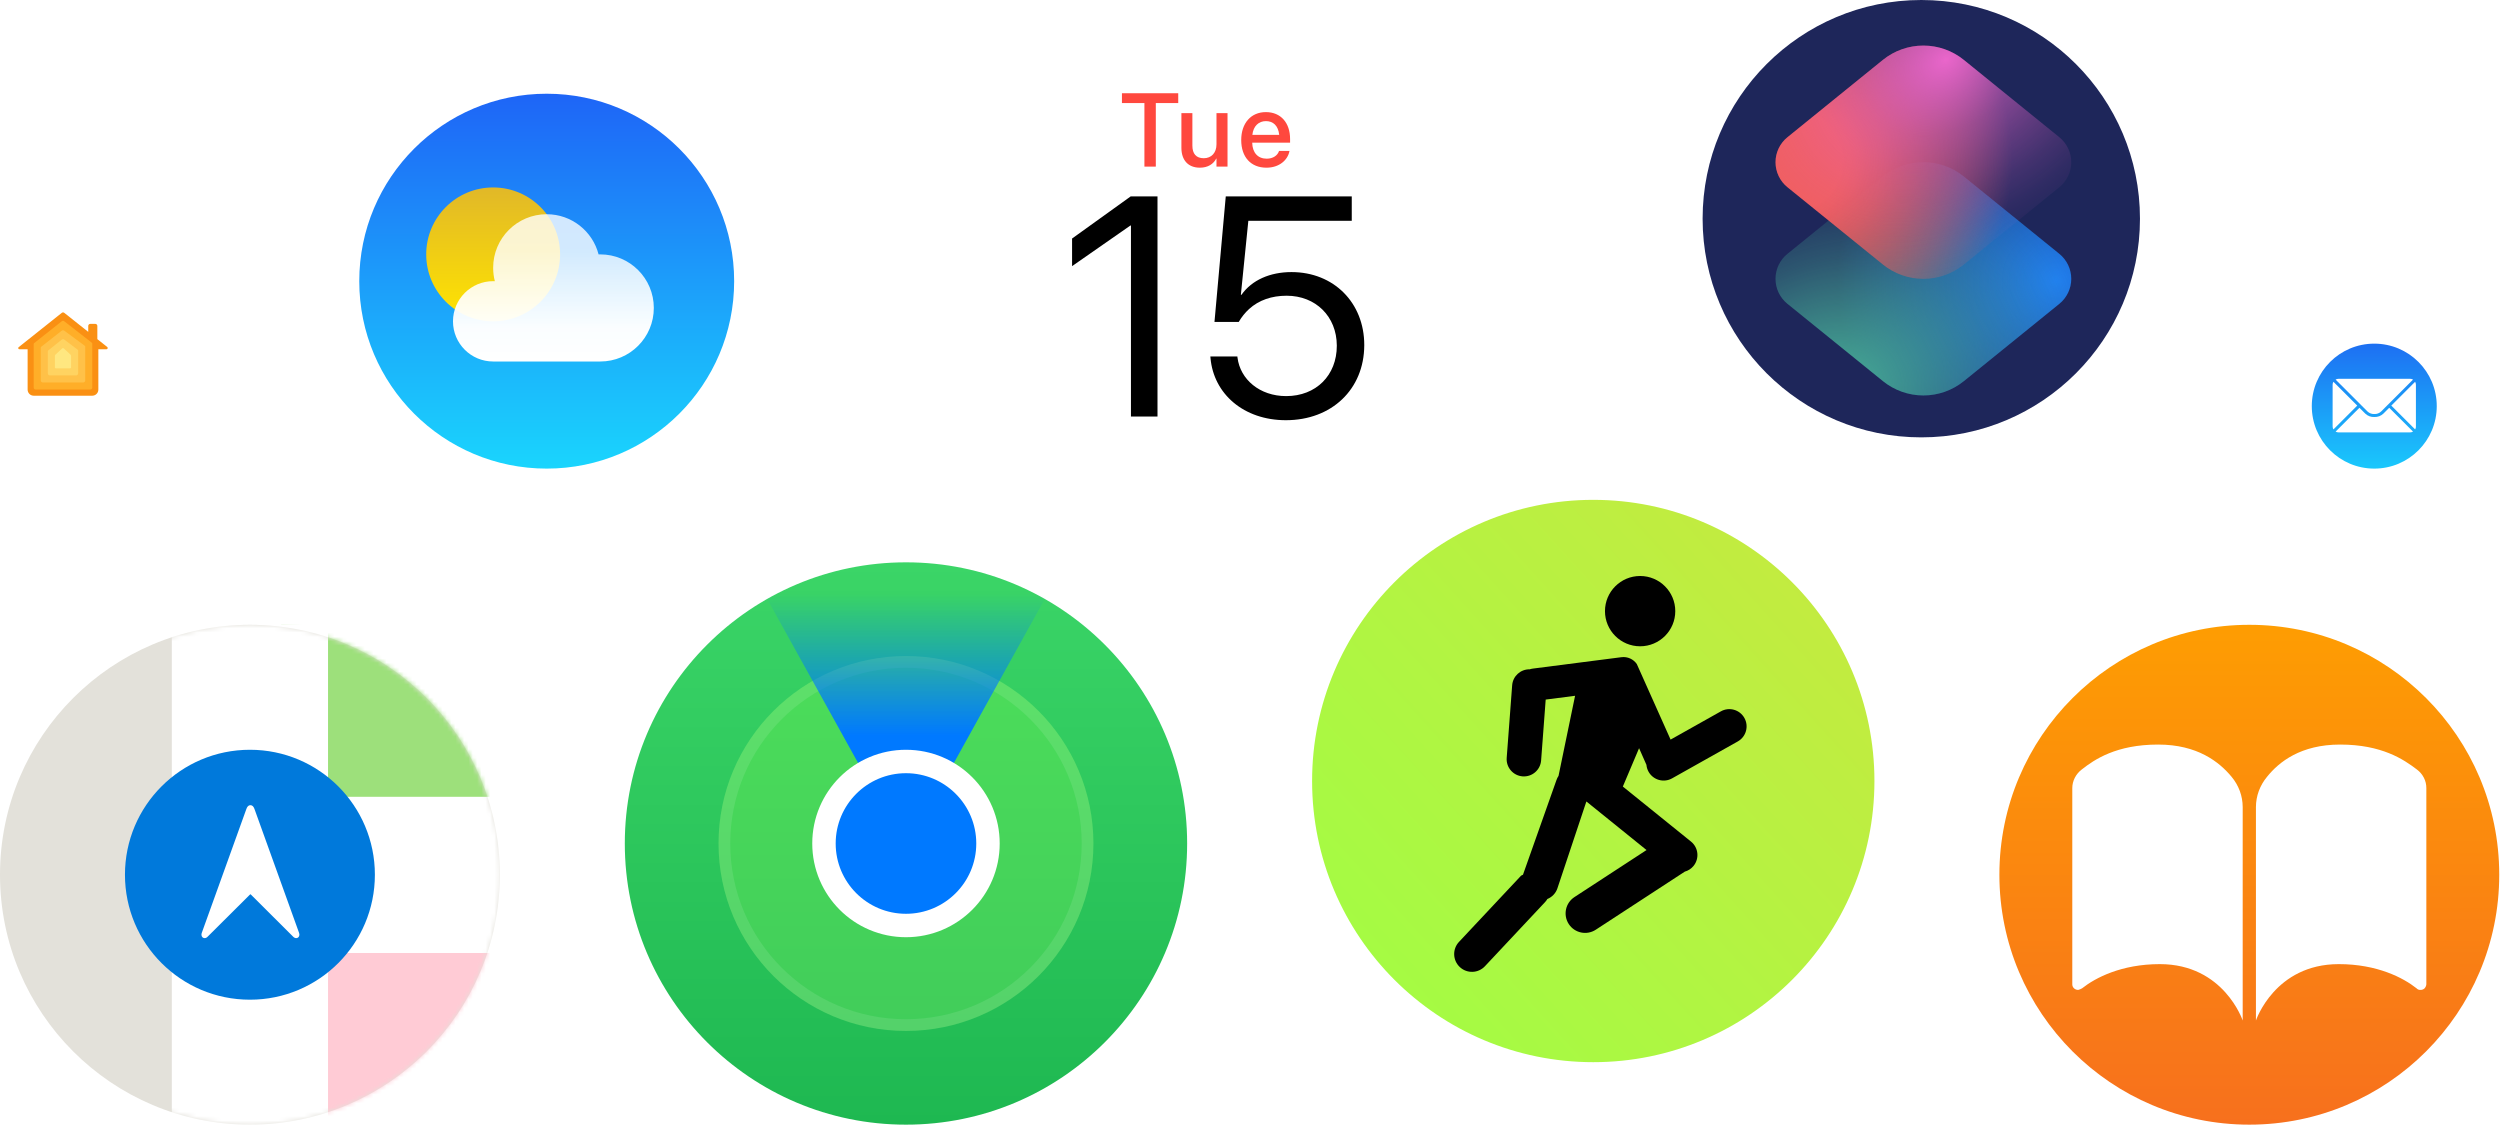 <svg width="579" height="261" viewBox="0 0 579 261" fill="none" xmlns="http://www.w3.org/2000/svg">
<circle cx="57.882" cy="202.588" r="57.882" fill="#E3E1DA"/>
<mask id="mask0" style="mask-type:alpha" maskUnits="userSpaceOnUse" x="0" y="144" width="116" height="117">
<circle cx="57.882" cy="202.588" r="57.882" fill="#E3E1DA"/>
</mask>
<g mask="url(#mask0)">
<rect x="65.118" y="133.853" width="57.882" height="57.882" fill="#9DE07B"/>
<rect x="75.971" y="217.059" width="43.412" height="43.412" fill="#FFCBD5"/>
<g filter="url(#filter0_d)">
<path fill-rule="evenodd" clip-rule="evenodd" d="M75.971 144.706H39.794L39.794 184.5V220.676L39.794 264.088H75.971V220.676H115.765V184.5H75.971V144.706Z" fill="white"/>
</g>
</g>
<circle cx="57.882" cy="202.588" r="28.941" fill="#0079DB"/>
<path d="M47.386 217.272C47.625 217.272 47.863 217.177 48.086 216.939L57.863 207.209C57.911 207.145 57.958 207.114 57.99 207.114C58.038 207.114 58.07 207.145 58.133 207.209L67.894 216.939C68.133 217.177 68.371 217.272 68.61 217.272C69.023 217.272 69.341 216.939 69.341 216.478C69.341 216.319 69.293 216.175 69.246 216.001L58.928 187.337C58.737 186.812 58.451 186.478 57.99 186.478C57.545 186.478 57.259 186.812 57.068 187.337L46.75 216.001C46.687 216.175 46.655 216.319 46.655 216.478C46.655 216.939 46.973 217.272 47.386 217.272Z" fill="white"/>
<circle cx="209.824" cy="195.353" r="65.118" fill="url(#paint0_linear)"/>
<circle cx="209.824" cy="195.353" r="43.412" fill="url(#paint1_linear)"/>
<circle cx="209.824" cy="195.353" r="42.055" stroke="white" stroke-opacity="0.1" stroke-width="2.713"/>
<mask id="mask1" style="mask-type:alpha" maskUnits="userSpaceOnUse" x="144" y="130" width="131" height="131">
<circle cx="209.824" cy="195.353" r="65.118" fill="url(#paint2_linear)"/>
</mask>
<g mask="url(#mask1)">
<path d="M209.824 196.71L167.528 120.4L252.119 120.4L209.824 196.71Z" fill="url(#paint3_linear)"/>
</g>
<circle cx="209.824" cy="195.353" r="18.993" fill="#0079FF" stroke="white" stroke-width="5.426"/>
<circle cx="369" cy="180.882" r="65.118" fill="url(#paint4_linear)"/>
<path d="M387.993 141.54C387.993 146.036 384.348 149.68 379.853 149.68C375.357 149.68 371.713 146.036 371.713 141.54C371.713 137.045 375.357 133.401 379.853 133.401C384.348 133.401 387.993 137.045 387.993 141.54Z" fill="black"/>
<path d="M358.372 208.208C359.436 207.775 360.311 206.898 360.702 205.724L367.405 185.622L381.338 196.87L364.641 207.764C362.553 209.127 361.965 211.924 363.328 214.013C364.69 216.101 367.488 216.689 369.576 215.327L390.197 201.871C390.974 201.656 391.692 201.205 392.237 200.531C393.623 198.813 393.355 196.296 391.637 194.91L375.851 182.167L379.61 173.281L381.313 177.136C381.361 177.684 381.524 178.23 381.811 178.741C382.892 180.665 385.328 181.349 387.253 180.268L402.472 171.717C404.397 170.636 405.08 168.199 403.999 166.275C402.918 164.35 400.481 163.667 398.557 164.748L386.909 171.292L379.083 153.79C378.31 152.676 376.958 152.021 375.521 152.206L355.012 154.844C354.757 154.877 354.51 154.935 354.276 155.015C352.17 154.974 350.376 156.585 350.216 158.711L348.951 175.523C348.785 177.724 350.435 179.643 352.636 179.808C354.837 179.974 356.756 178.324 356.922 176.123L357.983 162.021L364.788 161.146L360.956 179.691C360.756 179.989 360.593 180.317 360.474 180.673L352.721 202.588C352.189 202.805 352.236 202.856 351.817 203.302L337.901 218.145C336.346 219.805 336.43 222.411 338.089 223.967C339.749 225.523 342.355 225.438 343.911 223.779L357.827 208.936C358.039 208.709 358.221 208.465 358.372 208.208Z" fill="black"/>
<circle cx="126.618" cy="65.118" r="43.412" fill="url(#paint5_linear)"/>
<ellipse cx="114.214" cy="58.916" rx="15.504" ry="15.504" fill="url(#paint6_linear)"/>
<path fill-rule="evenodd" clip-rule="evenodd" d="M139.021 83.723L139.021 83.723H114.214L114.214 83.723C109.077 83.723 104.912 79.558 104.912 74.42C104.912 69.283 109.077 65.118 114.214 65.118C114.346 65.118 114.477 65.12 114.607 65.126C114.351 64.132 114.214 63.09 114.214 62.017C114.214 55.167 119.767 49.614 126.618 49.614C132.399 49.614 137.257 53.569 138.632 58.922C138.761 58.918 138.891 58.916 139.021 58.916C145.871 58.916 151.424 64.469 151.424 71.319C151.424 78.169 145.871 83.723 139.021 83.723Z" fill="url(#paint7_linear)"/>
<circle cx="282.176" cy="61.5" r="57.882" fill="white"/>
<path d="M265.047 38.588H267.685V23.868H272.878V21.595H259.842V23.868H265.047V38.588Z" fill="#FF483E"/>
<path d="M277.888 38.836C279.772 38.836 281.032 37.976 281.68 36.728H281.738V38.588H284.294V26.2H281.738V33.43C281.738 35.362 280.584 36.645 278.794 36.645C277.028 36.645 276.156 35.609 276.156 33.736V26.2H273.613V34.231C273.613 37.081 275.167 38.836 277.888 38.836Z" fill="#FF483E"/>
<path d="M293.307 38.836C296.31 38.836 298.218 37.046 298.618 35.079L298.642 34.949H296.228L296.192 35.044C295.875 35.974 294.874 36.751 293.366 36.751C291.341 36.751 290.057 35.385 290.01 33.042H298.783V32.182C298.783 28.461 296.652 25.964 293.178 25.964C289.704 25.964 287.466 28.555 287.466 32.429V32.441C287.466 36.351 289.668 38.836 293.307 38.836ZM293.19 28.049C294.85 28.049 296.051 29.097 296.263 31.24H290.045C290.269 29.167 291.541 28.049 293.19 28.049Z" fill="#FF483E"/>
<path d="M261.928 96.471H268.076V45.492H261.858L248.292 55.242V61.637L261.787 52.239H261.928V96.471Z" fill="black"/>
<path d="M297.805 97.319C308.404 97.319 315.929 90.182 315.964 79.972V79.901C315.964 70.115 308.899 63.014 299.112 63.014C294.166 63.014 289.927 64.852 287.525 68.278H287.383L289.115 51.144H313.067V45.492H283.886L281.272 74.567H286.889C287.56 73.401 288.373 72.412 289.291 71.564C291.552 69.515 294.52 68.49 297.982 68.49C304.73 68.49 309.57 73.295 309.605 80.007V80.078C309.605 86.932 304.8 91.737 297.876 91.737C291.764 91.737 287.242 87.886 286.606 82.834L286.571 82.551H280.318L280.353 82.94C281.095 91.242 288.055 97.319 297.805 97.319Z" fill="black"/>
<circle cx="444.971" cy="50.647" r="50.647" fill="#1E265A"/>
<path d="M476.94 70.37L454.833 88.268C452.18 90.417 448.869 91.589 445.455 91.589C442.041 91.589 438.731 90.417 436.078 88.268L413.971 70.37C413.107 69.671 412.411 68.789 411.932 67.787C411.454 66.784 411.206 65.688 411.206 64.578C411.206 63.467 411.454 62.371 411.932 61.368C412.411 60.366 413.107 59.484 413.971 58.785L436.078 40.878C438.731 38.729 442.041 37.557 445.455 37.557C448.869 37.557 452.18 38.729 454.833 40.878L476.94 58.785C477.803 59.484 478.5 60.366 478.978 61.368C479.456 62.371 479.705 63.467 479.705 64.578C479.705 65.688 479.456 66.784 478.978 67.787C478.5 68.789 477.803 69.671 476.94 70.37V70.37Z" fill="url(#paint8_radial)"/>
<path d="M413.971 58.785L436.078 40.878C438.731 38.729 442.041 37.557 445.455 37.557C448.869 37.557 452.18 38.729 454.833 40.878L476.94 58.785C477.803 59.484 478.5 60.366 478.978 61.368C479.456 62.371 479.705 63.467 479.705 64.578C479.705 65.688 479.456 66.784 478.978 67.787C478.5 68.789 477.803 69.671 476.94 70.37L454.833 88.268C452.18 90.417 448.869 91.589 445.455 91.589C442.041 91.589 438.731 90.417 436.078 88.268L413.971 70.37C413.107 69.671 412.411 68.789 411.932 67.787C411.454 66.784 411.206 65.688 411.206 64.578C411.206 63.467 411.454 62.371 411.932 61.368C412.411 60.366 413.107 59.484 413.971 58.785V58.785Z" fill="url(#paint9_radial)"/>
<path d="M413.971 31.78L436.078 13.873C438.731 11.724 442.041 10.552 445.455 10.552C448.869 10.552 452.18 11.724 454.833 13.873L476.94 31.78C477.803 32.478 478.5 33.361 478.978 34.363C479.456 35.365 479.705 36.462 479.705 37.572C479.705 38.683 479.456 39.779 478.978 40.781C478.5 41.783 477.803 42.666 476.94 43.364L454.833 61.263C452.18 63.411 448.869 64.584 445.455 64.584C442.041 64.584 438.731 63.411 436.078 61.263L413.971 43.364C413.107 42.666 412.411 41.783 411.932 40.781C411.454 39.779 411.206 38.683 411.206 37.572C411.206 36.462 411.454 35.365 411.932 34.363C412.411 33.361 413.107 32.478 413.971 31.78V31.78Z" fill="url(#paint10_radial)"/>
<path d="M476.94 43.364L454.833 61.263C452.18 63.411 448.869 64.584 445.455 64.584C442.041 64.584 438.731 63.411 436.078 61.263L413.971 43.364C413.107 42.666 412.411 41.783 411.932 40.781C411.454 39.779 411.206 38.683 411.206 37.572C411.206 36.462 411.454 35.365 411.932 34.363C412.411 33.361 413.107 32.478 413.971 31.78L436.078 13.873C438.731 11.724 442.041 10.552 445.455 10.552C448.869 10.552 452.18 11.724 454.833 13.873L476.94 31.78C477.803 32.478 478.5 33.361 478.978 34.363C479.456 35.365 479.705 36.462 479.705 37.572C479.705 38.683 479.456 39.779 478.978 40.781C478.5 41.783 477.803 42.666 476.94 43.364Z" fill="url(#paint11_radial)"/>
<circle cx="520.941" cy="202.588" r="57.882" fill="url(#paint12_linear)"/>
<path fill-rule="evenodd" clip-rule="evenodd" d="M541.961 172.441C551.654 172.441 556.699 175.893 559.765 178.226C560.449 178.739 561 179.392 561.377 180.136C561.754 180.879 561.947 181.694 561.941 182.518V227.956C561.915 228.298 561.776 228.624 561.545 228.889C561.419 229.015 561.265 229.114 561.094 229.178C560.924 229.242 560.74 229.271 560.556 229.262C560.387 229.27 560.218 229.241 560.064 229.176C559.909 229.111 559.773 229.013 559.666 228.889C556.6 226.463 550.566 223.291 541.664 223.291C526.827 223.291 522.474 236.353 522.474 236.353V186.903C522.481 184.365 523.386 181.902 525.046 179.905C527.816 176.453 532.86 172.441 541.961 172.441ZM499.823 172.441C508.923 172.441 513.968 176.453 516.836 179.905C518.497 181.902 519.402 184.365 519.408 186.903V236.353C519.408 236.353 515.056 223.291 500.219 223.291C491.317 223.291 485.283 226.463 482.217 228.889C481.94 229.052 481.64 229.177 481.326 229.262C481.143 229.266 480.961 229.235 480.791 229.171C480.621 229.107 480.467 229.011 480.337 228.889C480.208 228.767 480.106 228.621 480.038 228.461C479.97 228.3 479.937 228.128 479.942 227.956V182.518C479.947 181.695 480.144 180.884 480.52 180.142C480.897 179.4 481.442 178.746 482.118 178.226C485.085 175.893 490.13 172.441 499.823 172.441Z" fill="white"/>
<circle cx="549.882" cy="94.059" r="14.471" fill="url(#paint13_linear)"/>
<path fill-rule="evenodd" clip-rule="evenodd" d="M558.859 99.959C558.648 100.079 558.411 100.142 558.169 100.143H541.615C541.373 100.145 541.134 100.082 540.925 99.959L546.443 94.441L547.8 95.798C548.076 96.064 548.405 96.271 548.765 96.406C549.125 96.54 549.508 96.599 549.892 96.58C550.275 96.597 550.658 96.537 551.018 96.403C551.378 96.268 551.706 96.063 551.984 95.798L553.341 94.441L558.859 99.959ZM559.341 99.454L553.823 93.936L559.341 88.418C559.461 88.628 559.525 88.865 559.525 89.107V98.764C559.547 99.008 559.482 99.252 559.341 99.454ZM540.419 99.454C540.3 99.243 540.236 99.006 540.235 98.764V89.107C540.233 88.865 540.297 88.627 540.419 88.418L545.937 93.936L540.419 99.454ZM558.859 87.912L551.478 95.292C551.268 95.494 551.019 95.651 550.747 95.754C550.474 95.857 550.183 95.903 549.892 95.89C549.601 95.903 549.31 95.857 549.037 95.754C548.765 95.651 548.516 95.494 548.305 95.292L540.925 87.912C541.135 87.792 541.373 87.729 541.615 87.728H558.169C558.411 87.729 558.648 87.792 558.859 87.912Z" fill="white"/>
<circle cx="14.471" cy="83.206" r="14.471" fill="white"/>
<path fill-rule="evenodd" clip-rule="evenodd" d="M20.438 76.858V75.477C20.438 75.353 20.488 75.234 20.575 75.147C20.663 75.059 20.782 75.009 20.906 75.009H22.076C22.2 75.009 22.319 75.059 22.406 75.147C22.494 75.234 22.543 75.353 22.544 75.477V78.543L24.837 80.368C24.894 80.416 24.931 80.484 24.939 80.558C24.948 80.631 24.928 80.706 24.884 80.766C24.86 80.8 24.828 80.828 24.792 80.848C24.755 80.868 24.715 80.88 24.673 80.883H22.778V90.243C22.777 90.615 22.628 90.972 22.365 91.235C22.102 91.498 21.746 91.646 21.374 91.647H7.801C7.429 91.646 7.073 91.498 6.81 91.235C6.546 90.972 6.398 90.615 6.397 90.243V80.883H4.502C4.464 80.884 4.427 80.878 4.392 80.864C4.358 80.851 4.326 80.83 4.3 80.804C4.273 80.777 4.253 80.746 4.239 80.711C4.226 80.676 4.219 80.639 4.221 80.602C4.221 80.56 4.231 80.518 4.252 80.481C4.272 80.444 4.302 80.413 4.338 80.391L14.307 72.458C14.389 72.39 14.492 72.353 14.599 72.353C14.706 72.353 14.809 72.39 14.892 72.458L20.438 76.858Z" fill="#FA9013"/>
<path fill-rule="evenodd" clip-rule="evenodd" d="M14.868 74.4L21.28 79.385C21.334 79.433 21.367 79.5 21.374 79.572V89.751C21.373 89.876 21.324 89.994 21.236 90.082C21.148 90.17 21.03 90.219 20.906 90.219H8.269C8.145 90.219 8.026 90.17 7.939 90.082C7.851 89.994 7.801 89.876 7.801 89.751V79.666C7.799 79.629 7.807 79.593 7.823 79.56C7.84 79.527 7.864 79.499 7.895 79.478L14.307 74.4C14.384 74.333 14.484 74.295 14.587 74.295C14.691 74.295 14.79 74.333 14.868 74.4V74.4Z" fill="#FFAE28"/>
<path fill-rule="evenodd" clip-rule="evenodd" d="M14.868 76.577L19.642 80.087C19.672 80.107 19.697 80.135 19.713 80.168C19.73 80.201 19.738 80.237 19.736 80.274V88.114C19.735 88.237 19.686 88.356 19.598 88.444C19.51 88.532 19.392 88.581 19.268 88.582H9.907C9.783 88.581 9.664 88.532 9.577 88.444C9.489 88.356 9.44 88.237 9.439 88.114V80.508C9.437 80.472 9.445 80.435 9.461 80.402C9.478 80.369 9.502 80.341 9.533 80.321L14.307 76.577C14.389 76.52 14.487 76.489 14.587 76.489C14.688 76.489 14.786 76.52 14.868 76.577V76.577Z" fill="#FFC148"/>
<path fill-rule="evenodd" clip-rule="evenodd" d="M14.868 78.636L18.004 81C18.034 81.02 18.059 81.048 18.075 81.081C18.092 81.114 18.099 81.15 18.098 81.187V86.475C18.097 86.599 18.048 86.718 17.96 86.806C17.872 86.894 17.753 86.943 17.63 86.944H11.545C11.421 86.943 11.302 86.894 11.215 86.806C11.127 86.718 11.078 86.599 11.077 86.475V81.351C11.075 81.314 11.083 81.278 11.099 81.245C11.116 81.212 11.14 81.184 11.171 81.163L14.307 78.659C14.384 78.594 14.482 78.556 14.583 78.551C14.685 78.547 14.785 78.577 14.868 78.636Z" fill="#FFD361"/>
<path fill-rule="evenodd" clip-rule="evenodd" d="M14.751 80.672L16.389 82.193C16.432 82.237 16.457 82.296 16.459 82.357V85.071C16.461 85.103 16.457 85.134 16.446 85.163C16.434 85.192 16.417 85.219 16.395 85.241C16.373 85.263 16.346 85.28 16.317 85.291C16.288 85.303 16.257 85.307 16.226 85.305H12.949C12.918 85.307 12.887 85.303 12.858 85.291C12.828 85.28 12.802 85.263 12.78 85.241C12.758 85.219 12.74 85.192 12.729 85.163C12.718 85.134 12.713 85.103 12.715 85.071V82.357C12.714 82.326 12.72 82.296 12.732 82.267C12.745 82.239 12.763 82.214 12.786 82.193L14.424 80.672C14.471 80.638 14.529 80.619 14.587 80.619C14.646 80.619 14.704 80.638 14.751 80.672V80.672Z" fill="#FFE780"/>
<defs>
<filter id="filter0_d" x="32.559" y="137.507" width="90.441" height="133.853" filterUnits="userSpaceOnUse" color-interpolation-filters="sRGB">
<feFlood flood-opacity="0" result="BackgroundImageFix"/>
<feColorMatrix in="SourceAlpha" type="matrix" values="0 0 0 0 0 0 0 0 0 0 0 0 0 0 0 0 0 0 127 0" result="hardAlpha"/>
<feOffset dy="0.036"/>
<feGaussianBlur stdDeviation="3.618"/>
<feColorMatrix type="matrix" values="0 0 0 0 0 0 0 0 0 0 0 0 0 0 0 0 0 0 0.1 0"/>
<feBlend mode="normal" in2="BackgroundImageFix" result="effect1_dropShadow"/>
<feBlend mode="normal" in="SourceGraphic" in2="effect1_dropShadow" result="shape"/>
</filter>
<linearGradient id="paint0_linear" x1="209.824" y1="130.235" x2="209.824" y2="260.471" gradientUnits="userSpaceOnUse">
<stop stop-color="#3BD567"/>
<stop offset="1" stop-color="#1EB851"/>
</linearGradient>
<linearGradient id="paint1_linear" x1="209.824" y1="151.941" x2="209.824" y2="238.765" gradientUnits="userSpaceOnUse">
<stop stop-color="#4CDD5A"/>
<stop offset="1" stop-color="#41CD5A"/>
</linearGradient>
<linearGradient id="paint2_linear" x1="209.824" y1="130.235" x2="209.824" y2="260.471" gradientUnits="userSpaceOnUse">
<stop stop-color="#3BD567"/>
<stop offset="1" stop-color="#1EB851"/>
</linearGradient>
<linearGradient id="paint3_linear" x1="209.824" y1="196.71" x2="209.824" y2="94.963" gradientUnits="userSpaceOnUse">
<stop offset="0.259" stop-color="#0079FF"/>
<stop offset="0.582" stop-color="#0079FF" stop-opacity="0"/>
</linearGradient>
<linearGradient id="paint4_linear" x1="420.551" y1="136.114" x2="320.84" y2="226.329" gradientUnits="userSpaceOnUse">
<stop stop-color="#C3EB40"/>
<stop offset="1" stop-color="#A5FB43"/>
</linearGradient>
<linearGradient id="paint5_linear" x1="126.618" y1="21.706" x2="126.618" y2="108.529" gradientUnits="userSpaceOnUse">
<stop stop-color="#1E65F7"/>
<stop offset="1" stop-color="#1AD5FD"/>
</linearGradient>
<linearGradient id="paint6_linear" x1="114.214" y1="43.412" x2="114.214" y2="74.42" gradientUnits="userSpaceOnUse">
<stop stop-color="#E1B828"/>
<stop offset="1" stop-color="#FFE400"/>
</linearGradient>
<linearGradient id="paint7_linear" x1="128.168" y1="49.614" x2="128.168" y2="83.723" gradientUnits="userSpaceOnUse">
<stop offset="0.249" stop-color="white" stop-opacity="0.8"/>
<stop offset="0.775" stop-color="white" stop-opacity="0.98"/>
<stop offset="1" stop-color="white"/>
</linearGradient>
<radialGradient id="paint8_radial" cx="0" cy="0" r="1" gradientUnits="userSpaceOnUse" gradientTransform="translate(476.232 65.006) rotate(180) scale(69.432)">
<stop stop-color="#1F7DF1"/>
<stop offset="0.73" stop-color="#1F7DF1" stop-opacity="0"/>
</radialGradient>
<radialGradient id="paint9_radial" cx="0" cy="0" r="1" gradientUnits="userSpaceOnUse" gradientTransform="translate(420.981 94.41) rotate(-122.735) scale(54.363 73.236)">
<stop stop-color="#4DC2A1"/>
<stop offset="0.27" stop-color="#4DC2A1" stop-opacity="0.67"/>
<stop offset="0.58" stop-color="#4DC2A1" stop-opacity="0.31"/>
<stop offset="0.81" stop-color="#4DC2A1" stop-opacity="0.09"/>
<stop offset="0.93" stop-color="#4DC2A1" stop-opacity="0"/>
</radialGradient>
<radialGradient id="paint10_radial" cx="0" cy="0" r="1" gradientUnits="userSpaceOnUse" gradientTransform="translate(414.678 37.144) scale(69.432)">
<stop offset="0.17" stop-color="#F05E56"/>
<stop offset="0.22" stop-color="#F05E56" stop-opacity="0.96"/>
<stop offset="0.31" stop-color="#F05E56" stop-opacity="0.84"/>
<stop offset="0.42" stop-color="#F05E56" stop-opacity="0.65"/>
<stop offset="0.56" stop-color="#F05E56" stop-opacity="0.38"/>
<stop offset="0.72" stop-color="#F05E56" stop-opacity="0.04"/>
<stop offset="0.74" stop-color="#F05E56" stop-opacity="0"/>
</radialGradient>
<radialGradient id="paint11_radial" cx="0" cy="0" r="1" gradientUnits="userSpaceOnUse" gradientTransform="translate(450.645 13.827) rotate(57.265) scale(54.363 73.236)">
<stop stop-color="#EA66CB"/>
<stop offset="0.02" stop-color="#EA66CB" stop-opacity="0.96"/>
<stop offset="0.16" stop-color="#EA66CB" stop-opacity="0.71"/>
<stop offset="0.29" stop-color="#EA66CB" stop-opacity="0.49"/>
<stop offset="0.43" stop-color="#EA66CB" stop-opacity="0.32"/>
<stop offset="0.56" stop-color="#EA66CB" stop-opacity="0.18"/>
<stop offset="0.68" stop-color="#EA66CB" stop-opacity="0.08"/>
<stop offset="0.8" stop-color="#EA66CB" stop-opacity="0.02"/>
<stop offset="0.9" stop-color="#EA66CB" stop-opacity="0"/>
</radialGradient>
<linearGradient id="paint12_linear" x1="520.941" y1="144.706" x2="520.941" y2="260.47" gradientUnits="userSpaceOnUse">
<stop stop-color="#FE9D02"/>
<stop offset="1" stop-color="#F7701D"/>
</linearGradient>
<linearGradient id="paint13_linear" x1="549.882" y1="79.588" x2="549.882" y2="108.53" gradientUnits="userSpaceOnUse">
<stop stop-color="#1D6FF2"/>
<stop offset="1" stop-color="#1AC8FC"/>
</linearGradient>
</defs>
</svg>
